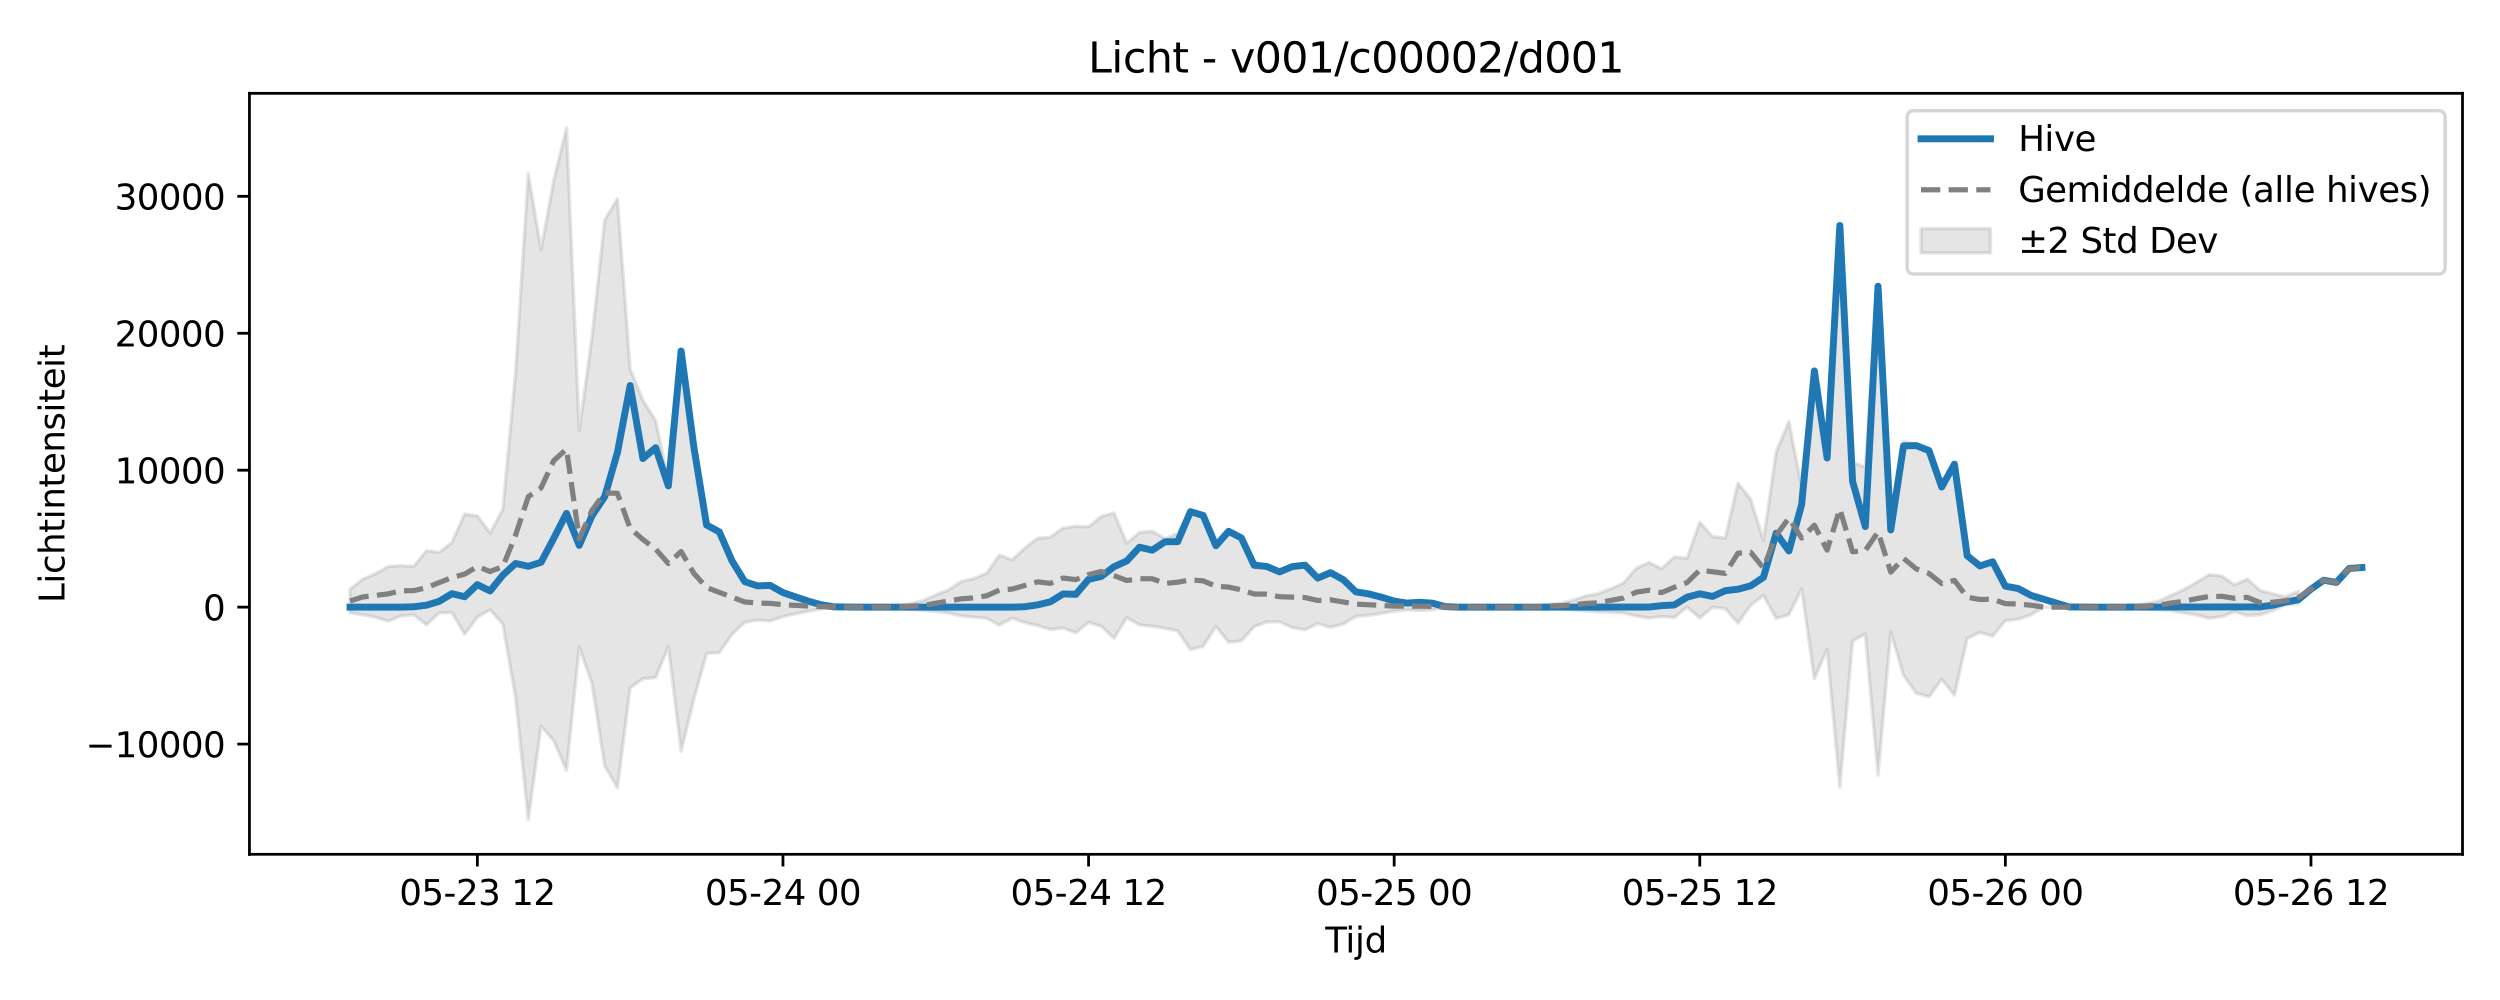<?xml version="1.0" encoding="utf-8" standalone="no"?>
<!DOCTYPE svg PUBLIC "-//W3C//DTD SVG 1.1//EN"
  "http://www.w3.org/Graphics/SVG/1.1/DTD/svg11.dtd">
<svg xmlns:xlink="http://www.w3.org/1999/xlink" width="720pt" height="288pt" viewBox="0 0 720 288" xmlns="http://www.w3.org/2000/svg" version="1.1">
 <defs>
  <style type="text/css">*{stroke-linejoin: round; stroke-linecap: butt}</style>
 </defs>
 <g id="figure_1">
  <g id="patch_1">
   <path d="M 0 288 
L 720 288 
L 720 0 
L 0 0 
z
" style="fill: #ffffff"/>
  </g>
  <g id="axes_1">
   <g id="patch_2">
    <path d="M 71.84 246.04 
L 709.2 246.04 
L 709.2 26.88 
L 71.84 26.88 
z
" style="fill: #ffffff"/>
   </g>
   <g id="FillBetweenPolyCollection_1">
    <defs>
     <path id="mdc146fef8a" d="M 100.811 -118.281 
L 100.811 -111.51 
L 104.478 -110.961 
L 108.145 -110.234 
L 111.813 -109.099 
L 115.48 -110.629 
L 119.147 -110.917 
L 122.814 -108.057 
L 126.481 -111.491 
L 130.149 -111.62 
L 133.816 -105.324 
L 137.483 -110.3 
L 141.15 -112.36 
L 144.817 -108.309 
L 148.485 -87.107 
L 152.152 -51.922 
L 155.819 -78.899 
L 159.486 -74.654 
L 163.153 -66.156 
L 166.821 -101.648 
L 170.488 -91.238 
L 174.155 -67.425 
L 177.822 -61.1 
L 181.489 -89.901 
L 185.157 -92.525 
L 188.824 -92.843 
L 192.491 -101.749 
L 196.158 -71.667 
L 199.825 -86.632 
L 203.493 -99.777 
L 207.16 -100.059 
L 210.827 -105.344 
L 214.494 -108.758 
L 218.161 -109.392 
L 221.829 -109.16 
L 225.496 -110.43 
L 229.163 -111.26 
L 232.83 -111.948 
L 236.497 -112.654 
L 240.165 -113.078 
L 243.832 -113.138 
L 247.499 -113.139 
L 251.166 -113.139 
L 254.833 -113.129 
L 258.501 -112.981 
L 262.168 -112.504 
L 265.835 -112.279 
L 269.502 -111.841 
L 273.169 -111.488 
L 276.837 -110.594 
L 280.504 -110.247 
L 284.171 -109.935 
L 287.838 -107.991 
L 291.506 -109.944 
L 295.173 -108.691 
L 298.84 -107.845 
L 302.507 -106.707 
L 306.174 -107.124 
L 309.842 -105.751 
L 313.509 -108.756 
L 317.176 -107.592 
L 320.843 -104.177 
L 324.51 -110.102 
L 328.178 -108.003 
L 331.845 -107.639 
L 335.512 -107.065 
L 339.179 -106.306 
L 342.846 -100.903 
L 346.514 -101.885 
L 350.181 -107.587 
L 353.848 -103.032 
L 357.515 -103.437 
L 361.182 -107.524 
L 364.85 -108.883 
L 368.517 -108.922 
L 372.184 -107.237 
L 375.851 -106.63 
L 379.518 -108.413 
L 383.186 -107.304 
L 386.853 -108.287 
L 390.52 -110.485 
L 394.187 -110.816 
L 397.854 -111.311 
L 401.522 -112.011 
L 405.189 -112.326 
L 408.856 -112.161 
L 412.523 -112.34 
L 416.19 -113.03 
L 419.858 -113.13 
L 423.525 -113.139 
L 427.192 -113.139 
L 430.859 -113.139 
L 434.526 -113.135 
L 438.194 -113.088 
L 441.861 -113.015 
L 445.528 -112.851 
L 449.195 -112.848 
L 452.862 -112.445 
L 456.53 -112.052 
L 460.197 -111.76 
L 463.864 -111.687 
L 467.531 -111.482 
L 471.198 -110.614 
L 474.866 -109.992 
L 478.533 -110.443 
L 482.2 -110.143 
L 485.867 -113.208 
L 489.534 -110.017 
L 493.202 -113.101 
L 496.869 -112.717 
L 500.536 -108.554 
L 504.203 -113.684 
L 507.871 -116.509 
L 511.538 -109.853 
L 515.205 -110.979 
L 518.872 -118.417 
L 522.539 -92.535 
L 526.207 -100.958 
L 529.874 -61.248 
L 533.541 -103.389 
L 537.208 -105.405 
L 540.875 -64.774 
L 544.543 -105.986 
L 548.21 -93.54 
L 551.877 -88.34 
L 555.544 -87.342 
L 559.211 -92.37 
L 562.879 -87.802 
L 566.546 -104.129 
L 570.213 -105.843 
L 573.88 -104.812 
L 577.547 -109.25 
L 581.215 -109.646 
L 584.882 -110.922 
L 588.549 -113.139 
L 592.216 -113.139 
L 595.883 -113.102 
L 599.551 -113.139 
L 603.218 -113.139 
L 606.885 -113.138 
L 610.552 -113.114 
L 614.219 -112.946 
L 617.887 -112.602 
L 621.554 -112.516 
L 625.221 -112.131 
L 628.888 -111.47 
L 632.555 -110.906 
L 636.223 -109.926 
L 639.89 -110.398 
L 643.557 -111.833 
L 647.224 -110.695 
L 650.891 -110.948 
L 654.559 -112.138 
L 658.226 -113.863 
L 661.893 -114.103 
L 661.893 -117.703 
L 661.893 -117.703 
L 658.226 -116.116 
L 654.559 -116.982 
L 650.891 -117.957 
L 647.224 -121.228 
L 643.557 -119.533 
L 639.89 -122.111 
L 636.223 -122.478 
L 632.555 -120.252 
L 628.888 -118.165 
L 625.221 -116.496 
L 621.554 -114.859 
L 617.887 -114.147 
L 614.219 -113.445 
L 610.552 -113.177 
L 606.885 -113.14 
L 603.218 -113.139 
L 599.551 -113.139 
L 595.883 -113.195 
L 592.216 -113.139 
L 588.549 -113.139 
L 584.882 -116.493 
L 581.215 -118.425 
L 577.547 -119.071 
L 573.88 -125.996 
L 570.213 -124.878 
L 566.546 -127.868 
L 562.879 -153.896 
L 559.211 -147.495 
L 555.544 -158.358 
L 551.877 -160.004 
L 548.21 -160.85 
L 544.543 -140.482 
L 540.875 -204.847 
L 537.208 -153.469 
L 533.541 -154.807 
L 529.874 -221.598 
L 526.207 -158.172 
L 522.539 -180.954 
L 518.872 -147.666 
L 515.205 -166.636 
L 511.538 -157.776 
L 507.871 -132.338 
L 504.203 -144.19 
L 500.536 -148.834 
L 496.869 -132.999 
L 493.202 -133.49 
L 489.534 -137.607 
L 485.867 -127.23 
L 482.2 -127.566 
L 478.533 -124.214 
L 474.866 -126.012 
L 471.198 -124.285 
L 467.531 -120.035 
L 463.864 -118.44 
L 460.197 -117.02 
L 456.53 -116.341 
L 452.862 -115.066 
L 449.195 -114.189 
L 445.528 -113.896 
L 441.861 -113.376 
L 438.194 -113.22 
L 434.526 -113.146 
L 430.859 -113.139 
L 427.192 -113.139 
L 423.525 -113.139 
L 419.858 -113.153 
L 416.19 -113.31 
L 412.523 -114.398 
L 408.856 -114.681 
L 405.189 -114.421 
L 401.522 -114.855 
L 397.854 -115.969 
L 394.187 -116.938 
L 390.52 -117.526 
L 386.853 -120.998 
L 383.186 -123.205 
L 379.518 -121.696 
L 375.851 -125.185 
L 372.184 -124.755 
L 368.517 -123.373 
L 364.85 -124.899 
L 361.182 -126.321 
L 357.515 -132.797 
L 353.848 -134.799 
L 350.181 -130.736 
L 346.514 -139.542 
L 342.846 -141.086 
L 339.179 -134.346 
L 335.512 -132.866 
L 331.845 -135.013 
L 328.178 -134.641 
L 324.51 -131.527 
L 320.843 -140.284 
L 317.176 -139.249 
L 313.509 -136.281 
L 309.842 -136.398 
L 306.174 -135.923 
L 302.507 -133.285 
L 298.84 -133.002 
L 295.173 -130.184 
L 291.506 -126.756 
L 287.838 -128.106 
L 284.171 -122.887 
L 280.504 -121.382 
L 276.837 -120.507 
L 273.169 -118.08 
L 269.502 -116.67 
L 265.835 -114.993 
L 262.168 -114.171 
L 258.501 -113.378 
L 254.833 -113.154 
L 251.166 -113.139 
L 247.499 -113.139 
L 243.832 -113.141 
L 240.165 -113.235 
L 236.497 -113.904 
L 232.83 -115.016 
L 229.163 -115.982 
L 225.496 -117.252 
L 221.829 -119.302 
L 218.161 -119.224 
L 214.494 -120.512 
L 210.827 -126.879 
L 207.16 -134.728 
L 203.493 -137.792 
L 199.825 -159.138 
L 196.158 -186.684 
L 192.491 -149.682 
L 188.824 -166.862 
L 185.157 -172.732 
L 181.489 -181.696 
L 177.822 -230.781 
L 174.155 -224.611 
L 170.488 -190.803 
L 166.821 -164.096 
L 163.153 -251.158 
L 159.486 -236.046 
L 155.819 -216.072 
L 152.152 -237.994 
L 148.485 -180.685 
L 144.817 -141.335 
L 141.15 -134.46 
L 137.483 -139.409 
L 133.816 -139.947 
L 130.149 -131.742 
L 126.481 -128.896 
L 122.814 -129.412 
L 119.147 -124.881 
L 115.48 -125.086 
L 111.813 -124.841 
L 108.145 -122.752 
L 104.478 -121.196 
L 100.811 -118.281 
z
" style="stroke: #808080; stroke-opacity: 0.2"/>
    </defs>
    <g clip-path="url(#p36c240f8d7)">
     <use xlink:href="#mdc146fef8a" x="0" y="288" style="fill: #808080; fill-opacity: 0.2; stroke: #808080; stroke-opacity: 0.2"/>
    </g>
   </g>
   <g id="matplotlib.axis_1">
    <g id="xtick_1">
     <g id="line2d_1">
      <defs>
       <path id="mc00ab901b7" d="M 0 0 
L 0 3.5 
" style="stroke: #000000; stroke-width: 0.8"/>
      </defs>
      <g>
       <use xlink:href="#mc00ab901b7" x="137.483" y="246.04" style="stroke: #000000; stroke-width: 0.8"/>
      </g>
     </g>
     <g id="text_1">
      <!-- 05-23 12 -->
      <g transform="translate(115.002 260.638) scale(0.1 -0.1)">
       <defs>
        <path id="DejaVuSans-30" d="M 2034 4250 
Q 1547 4250 1301 3770 
Q 1056 3291 1056 2328 
Q 1056 1369 1301 889 
Q 1547 409 2034 409 
Q 2525 409 2770 889 
Q 3016 1369 3016 2328 
Q 3016 3291 2770 3770 
Q 2525 4250 2034 4250 
z
M 2034 4750 
Q 2819 4750 3233 4129 
Q 3647 3509 3647 2328 
Q 3647 1150 3233 529 
Q 2819 -91 2034 -91 
Q 1250 -91 836 529 
Q 422 1150 422 2328 
Q 422 3509 836 4129 
Q 1250 4750 2034 4750 
z
" transform="scale(0.016)"/>
        <path id="DejaVuSans-35" d="M 691 4666 
L 3169 4666 
L 3169 4134 
L 1269 4134 
L 1269 2991 
Q 1406 3038 1543 3061 
Q 1681 3084 1819 3084 
Q 2600 3084 3056 2656 
Q 3513 2228 3513 1497 
Q 3513 744 3044 326 
Q 2575 -91 1722 -91 
Q 1428 -91 1123 -41 
Q 819 9 494 109 
L 494 744 
Q 775 591 1075 516 
Q 1375 441 1709 441 
Q 2250 441 2565 725 
Q 2881 1009 2881 1497 
Q 2881 1984 2565 2268 
Q 2250 2553 1709 2553 
Q 1456 2553 1204 2497 
Q 953 2441 691 2322 
L 691 4666 
z
" transform="scale(0.016)"/>
        <path id="DejaVuSans-2d" d="M 313 2009 
L 1997 2009 
L 1997 1497 
L 313 1497 
L 313 2009 
z
" transform="scale(0.016)"/>
        <path id="DejaVuSans-32" d="M 1228 531 
L 3431 531 
L 3431 0 
L 469 0 
L 469 531 
Q 828 903 1448 1529 
Q 2069 2156 2228 2338 
Q 2531 2678 2651 2914 
Q 2772 3150 2772 3378 
Q 2772 3750 2511 3984 
Q 2250 4219 1831 4219 
Q 1534 4219 1204 4116 
Q 875 4013 500 3803 
L 500 4441 
Q 881 4594 1212 4672 
Q 1544 4750 1819 4750 
Q 2544 4750 2975 4387 
Q 3406 4025 3406 3419 
Q 3406 3131 3298 2873 
Q 3191 2616 2906 2266 
Q 2828 2175 2409 1742 
Q 1991 1309 1228 531 
z
" transform="scale(0.016)"/>
        <path id="DejaVuSans-33" d="M 2597 2516 
Q 3050 2419 3304 2112 
Q 3559 1806 3559 1356 
Q 3559 666 3084 287 
Q 2609 -91 1734 -91 
Q 1441 -91 1130 -33 
Q 819 25 488 141 
L 488 750 
Q 750 597 1062 519 
Q 1375 441 1716 441 
Q 2309 441 2620 675 
Q 2931 909 2931 1356 
Q 2931 1769 2642 2001 
Q 2353 2234 1838 2234 
L 1294 2234 
L 1294 2753 
L 1863 2753 
Q 2328 2753 2575 2939 
Q 2822 3125 2822 3475 
Q 2822 3834 2567 4026 
Q 2313 4219 1838 4219 
Q 1578 4219 1281 4162 
Q 984 4106 628 3988 
L 628 4550 
Q 988 4650 1302 4700 
Q 1616 4750 1894 4750 
Q 2613 4750 3031 4423 
Q 3450 4097 3450 3541 
Q 3450 3153 3228 2886 
Q 3006 2619 2597 2516 
z
" transform="scale(0.016)"/>
        <path id="DejaVuSans-20" transform="scale(0.016)"/>
        <path id="DejaVuSans-31" d="M 794 531 
L 1825 531 
L 1825 4091 
L 703 3866 
L 703 4441 
L 1819 4666 
L 2450 4666 
L 2450 531 
L 3481 531 
L 3481 0 
L 794 0 
L 794 531 
z
" transform="scale(0.016)"/>
       </defs>
       <use xlink:href="#DejaVuSans-30"/>
       <use xlink:href="#DejaVuSans-35" transform="translate(63.623 0)"/>
       <use xlink:href="#DejaVuSans-2d" transform="translate(127.246 0)"/>
       <use xlink:href="#DejaVuSans-32" transform="translate(163.33 0)"/>
       <use xlink:href="#DejaVuSans-33" transform="translate(226.953 0)"/>
       <use xlink:href="#DejaVuSans-20" transform="translate(290.576 0)"/>
       <use xlink:href="#DejaVuSans-31" transform="translate(322.363 0)"/>
       <use xlink:href="#DejaVuSans-32" transform="translate(385.986 0)"/>
      </g>
     </g>
    </g>
    <g id="xtick_2">
     <g id="line2d_2">
      <g>
       <use xlink:href="#mc00ab901b7" x="225.496" y="246.04" style="stroke: #000000; stroke-width: 0.8"/>
      </g>
     </g>
     <g id="text_2">
      <!-- 05-24 00 -->
      <g transform="translate(203.015 260.638) scale(0.1 -0.1)">
       <defs>
        <path id="DejaVuSans-34" d="M 2419 4116 
L 825 1625 
L 2419 1625 
L 2419 4116 
z
M 2253 4666 
L 3047 4666 
L 3047 1625 
L 3713 1625 
L 3713 1100 
L 3047 1100 
L 3047 0 
L 2419 0 
L 2419 1100 
L 313 1100 
L 313 1709 
L 2253 4666 
z
" transform="scale(0.016)"/>
       </defs>
       <use xlink:href="#DejaVuSans-30"/>
       <use xlink:href="#DejaVuSans-35" transform="translate(63.623 0)"/>
       <use xlink:href="#DejaVuSans-2d" transform="translate(127.246 0)"/>
       <use xlink:href="#DejaVuSans-32" transform="translate(163.33 0)"/>
       <use xlink:href="#DejaVuSans-34" transform="translate(226.953 0)"/>
       <use xlink:href="#DejaVuSans-20" transform="translate(290.576 0)"/>
       <use xlink:href="#DejaVuSans-30" transform="translate(322.363 0)"/>
       <use xlink:href="#DejaVuSans-30" transform="translate(385.986 0)"/>
      </g>
     </g>
    </g>
    <g id="xtick_3">
     <g id="line2d_3">
      <g>
       <use xlink:href="#mc00ab901b7" x="313.509" y="246.04" style="stroke: #000000; stroke-width: 0.8"/>
      </g>
     </g>
     <g id="text_3">
      <!-- 05-24 12 -->
      <g transform="translate(291.028 260.638) scale(0.1 -0.1)">
       <use xlink:href="#DejaVuSans-30"/>
       <use xlink:href="#DejaVuSans-35" transform="translate(63.623 0)"/>
       <use xlink:href="#DejaVuSans-2d" transform="translate(127.246 0)"/>
       <use xlink:href="#DejaVuSans-32" transform="translate(163.33 0)"/>
       <use xlink:href="#DejaVuSans-34" transform="translate(226.953 0)"/>
       <use xlink:href="#DejaVuSans-20" transform="translate(290.576 0)"/>
       <use xlink:href="#DejaVuSans-31" transform="translate(322.363 0)"/>
       <use xlink:href="#DejaVuSans-32" transform="translate(385.986 0)"/>
      </g>
     </g>
    </g>
    <g id="xtick_4">
     <g id="line2d_4">
      <g>
       <use xlink:href="#mc00ab901b7" x="401.522" y="246.04" style="stroke: #000000; stroke-width: 0.8"/>
      </g>
     </g>
     <g id="text_4">
      <!-- 05-25 00 -->
      <g transform="translate(379.041 260.638) scale(0.1 -0.1)">
       <use xlink:href="#DejaVuSans-30"/>
       <use xlink:href="#DejaVuSans-35" transform="translate(63.623 0)"/>
       <use xlink:href="#DejaVuSans-2d" transform="translate(127.246 0)"/>
       <use xlink:href="#DejaVuSans-32" transform="translate(163.33 0)"/>
       <use xlink:href="#DejaVuSans-35" transform="translate(226.953 0)"/>
       <use xlink:href="#DejaVuSans-20" transform="translate(290.576 0)"/>
       <use xlink:href="#DejaVuSans-30" transform="translate(322.363 0)"/>
       <use xlink:href="#DejaVuSans-30" transform="translate(385.986 0)"/>
      </g>
     </g>
    </g>
    <g id="xtick_5">
     <g id="line2d_5">
      <g>
       <use xlink:href="#mc00ab901b7" x="489.534" y="246.04" style="stroke: #000000; stroke-width: 0.8"/>
      </g>
     </g>
     <g id="text_5">
      <!-- 05-25 12 -->
      <g transform="translate(467.054 260.638) scale(0.1 -0.1)">
       <use xlink:href="#DejaVuSans-30"/>
       <use xlink:href="#DejaVuSans-35" transform="translate(63.623 0)"/>
       <use xlink:href="#DejaVuSans-2d" transform="translate(127.246 0)"/>
       <use xlink:href="#DejaVuSans-32" transform="translate(163.33 0)"/>
       <use xlink:href="#DejaVuSans-35" transform="translate(226.953 0)"/>
       <use xlink:href="#DejaVuSans-20" transform="translate(290.576 0)"/>
       <use xlink:href="#DejaVuSans-31" transform="translate(322.363 0)"/>
       <use xlink:href="#DejaVuSans-32" transform="translate(385.986 0)"/>
      </g>
     </g>
    </g>
    <g id="xtick_6">
     <g id="line2d_6">
      <g>
       <use xlink:href="#mc00ab901b7" x="577.547" y="246.04" style="stroke: #000000; stroke-width: 0.8"/>
      </g>
     </g>
     <g id="text_6">
      <!-- 05-26 00 -->
      <g transform="translate(555.067 260.638) scale(0.1 -0.1)">
       <defs>
        <path id="DejaVuSans-36" d="M 2113 2584 
Q 1688 2584 1439 2293 
Q 1191 2003 1191 1497 
Q 1191 994 1439 701 
Q 1688 409 2113 409 
Q 2538 409 2786 701 
Q 3034 994 3034 1497 
Q 3034 2003 2786 2293 
Q 2538 2584 2113 2584 
z
M 3366 4563 
L 3366 3988 
Q 3128 4100 2886 4159 
Q 2644 4219 2406 4219 
Q 1781 4219 1451 3797 
Q 1122 3375 1075 2522 
Q 1259 2794 1537 2939 
Q 1816 3084 2150 3084 
Q 2853 3084 3261 2657 
Q 3669 2231 3669 1497 
Q 3669 778 3244 343 
Q 2819 -91 2113 -91 
Q 1303 -91 875 529 
Q 447 1150 447 2328 
Q 447 3434 972 4092 
Q 1497 4750 2381 4750 
Q 2619 4750 2861 4703 
Q 3103 4656 3366 4563 
z
" transform="scale(0.016)"/>
       </defs>
       <use xlink:href="#DejaVuSans-30"/>
       <use xlink:href="#DejaVuSans-35" transform="translate(63.623 0)"/>
       <use xlink:href="#DejaVuSans-2d" transform="translate(127.246 0)"/>
       <use xlink:href="#DejaVuSans-32" transform="translate(163.33 0)"/>
       <use xlink:href="#DejaVuSans-36" transform="translate(226.953 0)"/>
       <use xlink:href="#DejaVuSans-20" transform="translate(290.576 0)"/>
       <use xlink:href="#DejaVuSans-30" transform="translate(322.363 0)"/>
       <use xlink:href="#DejaVuSans-30" transform="translate(385.986 0)"/>
      </g>
     </g>
    </g>
    <g id="xtick_7">
     <g id="line2d_7">
      <g>
       <use xlink:href="#mc00ab901b7" x="665.56" y="246.04" style="stroke: #000000; stroke-width: 0.8"/>
      </g>
     </g>
     <g id="text_7">
      <!-- 05-26 12 -->
      <g transform="translate(643.08 260.638) scale(0.1 -0.1)">
       <use xlink:href="#DejaVuSans-30"/>
       <use xlink:href="#DejaVuSans-35" transform="translate(63.623 0)"/>
       <use xlink:href="#DejaVuSans-2d" transform="translate(127.246 0)"/>
       <use xlink:href="#DejaVuSans-32" transform="translate(163.33 0)"/>
       <use xlink:href="#DejaVuSans-36" transform="translate(226.953 0)"/>
       <use xlink:href="#DejaVuSans-20" transform="translate(290.576 0)"/>
       <use xlink:href="#DejaVuSans-31" transform="translate(322.363 0)"/>
       <use xlink:href="#DejaVuSans-32" transform="translate(385.986 0)"/>
      </g>
     </g>
    </g>
    <g id="text_8">
     <!-- Tijd -->
     <g transform="translate(381.67 274.317) scale(0.1 -0.1)">
      <defs>
       <path id="DejaVuSans-54" d="M -19 4666 
L 3928 4666 
L 3928 4134 
L 2272 4134 
L 2272 0 
L 1638 0 
L 1638 4134 
L -19 4134 
L -19 4666 
z
" transform="scale(0.016)"/>
       <path id="DejaVuSans-69" d="M 603 3500 
L 1178 3500 
L 1178 0 
L 603 0 
L 603 3500 
z
M 603 4863 
L 1178 4863 
L 1178 4134 
L 603 4134 
L 603 4863 
z
" transform="scale(0.016)"/>
       <path id="DejaVuSans-6a" d="M 603 3500 
L 1178 3500 
L 1178 -63 
Q 1178 -731 923 -1031 
Q 669 -1331 103 -1331 
L -116 -1331 
L -116 -844 
L 38 -844 
Q 366 -844 484 -692 
Q 603 -541 603 -63 
L 603 3500 
z
M 603 4863 
L 1178 4863 
L 1178 4134 
L 603 4134 
L 603 4863 
z
" transform="scale(0.016)"/>
       <path id="DejaVuSans-64" d="M 2906 2969 
L 2906 4863 
L 3481 4863 
L 3481 0 
L 2906 0 
L 2906 525 
Q 2725 213 2448 61 
Q 2172 -91 1784 -91 
Q 1150 -91 751 415 
Q 353 922 353 1747 
Q 353 2572 751 3078 
Q 1150 3584 1784 3584 
Q 2172 3584 2448 3432 
Q 2725 3281 2906 2969 
z
M 947 1747 
Q 947 1113 1208 752 
Q 1469 391 1925 391 
Q 2381 391 2643 752 
Q 2906 1113 2906 1747 
Q 2906 2381 2643 2742 
Q 2381 3103 1925 3103 
Q 1469 3103 1208 2742 
Q 947 2381 947 1747 
z
" transform="scale(0.016)"/>
      </defs>
      <use xlink:href="#DejaVuSans-54"/>
      <use xlink:href="#DejaVuSans-69" transform="translate(57.959 0)"/>
      <use xlink:href="#DejaVuSans-6a" transform="translate(85.742 0)"/>
      <use xlink:href="#DejaVuSans-64" transform="translate(113.525 0)"/>
     </g>
    </g>
   </g>
   <g id="matplotlib.axis_2">
    <g id="ytick_1">
     <g id="line2d_8">
      <defs>
       <path id="mb76a61beb5" d="M 0 0 
L -3.5 0 
" style="stroke: #000000; stroke-width: 0.8"/>
      </defs>
      <g>
       <use xlink:href="#mb76a61beb5" x="71.84" y="214.299" style="stroke: #000000; stroke-width: 0.8"/>
      </g>
     </g>
     <g id="text_9">
      <!-- −10000 -->
      <g transform="translate(24.648 218.098) scale(0.1 -0.1)">
       <defs>
        <path id="DejaVuSans-2212" d="M 678 2272 
L 4684 2272 
L 4684 1741 
L 678 1741 
L 678 2272 
z
" transform="scale(0.016)"/>
       </defs>
       <use xlink:href="#DejaVuSans-2212"/>
       <use xlink:href="#DejaVuSans-31" transform="translate(83.789 0)"/>
       <use xlink:href="#DejaVuSans-30" transform="translate(147.412 0)"/>
       <use xlink:href="#DejaVuSans-30" transform="translate(211.035 0)"/>
       <use xlink:href="#DejaVuSans-30" transform="translate(274.658 0)"/>
       <use xlink:href="#DejaVuSans-30" transform="translate(338.281 0)"/>
      </g>
     </g>
    </g>
    <g id="ytick_2">
     <g id="line2d_9">
      <g>
       <use xlink:href="#mb76a61beb5" x="71.84" y="174.861" style="stroke: #000000; stroke-width: 0.8"/>
      </g>
     </g>
     <g id="text_10">
      <!-- 0 -->
      <g transform="translate(58.477 178.66) scale(0.1 -0.1)">
       <use xlink:href="#DejaVuSans-30"/>
      </g>
     </g>
    </g>
    <g id="ytick_3">
     <g id="line2d_10">
      <g>
       <use xlink:href="#mb76a61beb5" x="71.84" y="135.423" style="stroke: #000000; stroke-width: 0.8"/>
      </g>
     </g>
     <g id="text_11">
      <!-- 10000 -->
      <g transform="translate(33.028 139.222) scale(0.1 -0.1)">
       <use xlink:href="#DejaVuSans-31"/>
       <use xlink:href="#DejaVuSans-30" transform="translate(63.623 0)"/>
       <use xlink:href="#DejaVuSans-30" transform="translate(127.246 0)"/>
       <use xlink:href="#DejaVuSans-30" transform="translate(190.869 0)"/>
       <use xlink:href="#DejaVuSans-30" transform="translate(254.492 0)"/>
      </g>
     </g>
    </g>
    <g id="ytick_4">
     <g id="line2d_11">
      <g>
       <use xlink:href="#mb76a61beb5" x="71.84" y="95.985" style="stroke: #000000; stroke-width: 0.8"/>
      </g>
     </g>
     <g id="text_12">
      <!-- 20000 -->
      <g transform="translate(33.028 99.785) scale(0.1 -0.1)">
       <use xlink:href="#DejaVuSans-32"/>
       <use xlink:href="#DejaVuSans-30" transform="translate(63.623 0)"/>
       <use xlink:href="#DejaVuSans-30" transform="translate(127.246 0)"/>
       <use xlink:href="#DejaVuSans-30" transform="translate(190.869 0)"/>
       <use xlink:href="#DejaVuSans-30" transform="translate(254.492 0)"/>
      </g>
     </g>
    </g>
    <g id="ytick_5">
     <g id="line2d_12">
      <g>
       <use xlink:href="#mb76a61beb5" x="71.84" y="56.548" style="stroke: #000000; stroke-width: 0.8"/>
      </g>
     </g>
     <g id="text_13">
      <!-- 30000 -->
      <g transform="translate(33.028 60.347) scale(0.1 -0.1)">
       <use xlink:href="#DejaVuSans-33"/>
       <use xlink:href="#DejaVuSans-30" transform="translate(63.623 0)"/>
       <use xlink:href="#DejaVuSans-30" transform="translate(127.246 0)"/>
       <use xlink:href="#DejaVuSans-30" transform="translate(190.869 0)"/>
       <use xlink:href="#DejaVuSans-30" transform="translate(254.492 0)"/>
      </g>
     </g>
    </g>
    <g id="text_14">
     <!-- Lichtintensiteit -->
     <g transform="translate(18.568 173.656) rotate(-90) scale(0.1 -0.1)">
      <defs>
       <path id="DejaVuSans-4c" d="M 628 4666 
L 1259 4666 
L 1259 531 
L 3531 531 
L 3531 0 
L 628 0 
L 628 4666 
z
" transform="scale(0.016)"/>
       <path id="DejaVuSans-63" d="M 3122 3366 
L 3122 2828 
Q 2878 2963 2633 3030 
Q 2388 3097 2138 3097 
Q 1578 3097 1268 2742 
Q 959 2388 959 1747 
Q 959 1106 1268 751 
Q 1578 397 2138 397 
Q 2388 397 2633 464 
Q 2878 531 3122 666 
L 3122 134 
Q 2881 22 2623 -34 
Q 2366 -91 2075 -91 
Q 1284 -91 818 406 
Q 353 903 353 1747 
Q 353 2603 823 3093 
Q 1294 3584 2113 3584 
Q 2378 3584 2631 3529 
Q 2884 3475 3122 3366 
z
" transform="scale(0.016)"/>
       <path id="DejaVuSans-68" d="M 3513 2113 
L 3513 0 
L 2938 0 
L 2938 2094 
Q 2938 2591 2744 2837 
Q 2550 3084 2163 3084 
Q 1697 3084 1428 2787 
Q 1159 2491 1159 1978 
L 1159 0 
L 581 0 
L 581 4863 
L 1159 4863 
L 1159 2956 
Q 1366 3272 1645 3428 
Q 1925 3584 2291 3584 
Q 2894 3584 3203 3211 
Q 3513 2838 3513 2113 
z
" transform="scale(0.016)"/>
       <path id="DejaVuSans-74" d="M 1172 4494 
L 1172 3500 
L 2356 3500 
L 2356 3053 
L 1172 3053 
L 1172 1153 
Q 1172 725 1289 603 
Q 1406 481 1766 481 
L 2356 481 
L 2356 0 
L 1766 0 
Q 1100 0 847 248 
Q 594 497 594 1153 
L 594 3053 
L 172 3053 
L 172 3500 
L 594 3500 
L 594 4494 
L 1172 4494 
z
" transform="scale(0.016)"/>
       <path id="DejaVuSans-6e" d="M 3513 2113 
L 3513 0 
L 2938 0 
L 2938 2094 
Q 2938 2591 2744 2837 
Q 2550 3084 2163 3084 
Q 1697 3084 1428 2787 
Q 1159 2491 1159 1978 
L 1159 0 
L 581 0 
L 581 3500 
L 1159 3500 
L 1159 2956 
Q 1366 3272 1645 3428 
Q 1925 3584 2291 3584 
Q 2894 3584 3203 3211 
Q 3513 2838 3513 2113 
z
" transform="scale(0.016)"/>
       <path id="DejaVuSans-65" d="M 3597 1894 
L 3597 1613 
L 953 1613 
Q 991 1019 1311 708 
Q 1631 397 2203 397 
Q 2534 397 2845 478 
Q 3156 559 3463 722 
L 3463 178 
Q 3153 47 2828 -22 
Q 2503 -91 2169 -91 
Q 1331 -91 842 396 
Q 353 884 353 1716 
Q 353 2575 817 3079 
Q 1281 3584 2069 3584 
Q 2775 3584 3186 3129 
Q 3597 2675 3597 1894 
z
M 3022 2063 
Q 3016 2534 2758 2815 
Q 2500 3097 2075 3097 
Q 1594 3097 1305 2825 
Q 1016 2553 972 2059 
L 3022 2063 
z
" transform="scale(0.016)"/>
       <path id="DejaVuSans-73" d="M 2834 3397 
L 2834 2853 
Q 2591 2978 2328 3040 
Q 2066 3103 1784 3103 
Q 1356 3103 1142 2972 
Q 928 2841 928 2578 
Q 928 2378 1081 2264 
Q 1234 2150 1697 2047 
L 1894 2003 
Q 2506 1872 2764 1633 
Q 3022 1394 3022 966 
Q 3022 478 2636 193 
Q 2250 -91 1575 -91 
Q 1294 -91 989 -36 
Q 684 19 347 128 
L 347 722 
Q 666 556 975 473 
Q 1284 391 1588 391 
Q 1994 391 2212 530 
Q 2431 669 2431 922 
Q 2431 1156 2273 1281 
Q 2116 1406 1581 1522 
L 1381 1569 
Q 847 1681 609 1914 
Q 372 2147 372 2553 
Q 372 3047 722 3315 
Q 1072 3584 1716 3584 
Q 2034 3584 2315 3537 
Q 2597 3491 2834 3397 
z
" transform="scale(0.016)"/>
      </defs>
      <use xlink:href="#DejaVuSans-4c"/>
      <use xlink:href="#DejaVuSans-69" transform="translate(55.713 0)"/>
      <use xlink:href="#DejaVuSans-63" transform="translate(83.496 0)"/>
      <use xlink:href="#DejaVuSans-68" transform="translate(138.477 0)"/>
      <use xlink:href="#DejaVuSans-74" transform="translate(201.855 0)"/>
      <use xlink:href="#DejaVuSans-69" transform="translate(241.064 0)"/>
      <use xlink:href="#DejaVuSans-6e" transform="translate(268.848 0)"/>
      <use xlink:href="#DejaVuSans-74" transform="translate(332.227 0)"/>
      <use xlink:href="#DejaVuSans-65" transform="translate(371.436 0)"/>
      <use xlink:href="#DejaVuSans-6e" transform="translate(432.959 0)"/>
      <use xlink:href="#DejaVuSans-73" transform="translate(496.338 0)"/>
      <use xlink:href="#DejaVuSans-69" transform="translate(548.438 0)"/>
      <use xlink:href="#DejaVuSans-74" transform="translate(576.221 0)"/>
      <use xlink:href="#DejaVuSans-65" transform="translate(615.43 0)"/>
      <use xlink:href="#DejaVuSans-69" transform="translate(676.953 0)"/>
      <use xlink:href="#DejaVuSans-74" transform="translate(704.736 0)"/>
     </g>
    </g>
   </g>
   <g id="line2d_13">
    <path d="M 100.811 174.861 
L 115.48 174.858 
L 119.147 174.749 
L 122.814 174.298 
L 126.481 173.193 
L 130.149 170.976 
L 133.816 171.857 
L 137.483 168.364 
L 141.15 170.208 
L 144.817 165.633 
L 148.485 162.279 
L 152.152 163.099 
L 155.819 161.936 
L 159.486 155.027 
L 163.153 147.859 
L 166.821 157.072 
L 170.488 148.548 
L 174.155 143.04 
L 177.822 130.299 
L 181.489 111.029 
L 185.157 132.058 
L 188.824 128.95 
L 192.491 139.937 
L 196.158 101.098 
L 199.825 128.702 
L 203.493 151.217 
L 207.16 153.171 
L 210.827 161.532 
L 214.494 167.517 
L 218.161 168.726 
L 221.829 168.599 
L 225.496 170.677 
L 232.83 173.146 
L 236.497 174.162 
L 240.165 174.773 
L 247.499 174.861 
L 291.506 174.86 
L 295.173 174.736 
L 298.84 174.202 
L 302.507 173.316 
L 306.174 171.052 
L 309.842 171.166 
L 313.509 166.855 
L 317.176 166.013 
L 320.843 163.214 
L 324.51 161.557 
L 328.178 157.592 
L 331.845 158.452 
L 335.512 156.034 
L 339.179 155.993 
L 342.846 147.355 
L 346.514 148.46 
L 350.181 157.172 
L 353.848 153.015 
L 357.515 154.933 
L 361.182 162.788 
L 364.85 163.144 
L 368.517 164.705 
L 372.184 163.179 
L 375.851 162.769 
L 379.518 166.484 
L 383.186 164.926 
L 386.853 166.932 
L 390.52 170.462 
L 394.187 171.038 
L 397.854 171.985 
L 401.522 173.116 
L 405.189 173.69 
L 408.856 173.452 
L 412.523 173.711 
L 416.19 174.704 
L 419.858 174.847 
L 449.195 174.861 
L 474.866 174.828 
L 478.533 174.429 
L 482.2 174.234 
L 485.867 171.983 
L 489.534 171.017 
L 493.202 171.773 
L 496.869 170.114 
L 500.536 169.691 
L 504.203 168.722 
L 507.871 166.269 
L 511.538 153.565 
L 515.205 158.673 
L 518.872 145.314 
L 522.539 106.832 
L 526.207 131.887 
L 529.874 64.931 
L 533.541 138.653 
L 537.208 151.66 
L 540.875 82.441 
L 544.543 152.617 
L 548.21 128.412 
L 551.877 128.338 
L 555.544 129.758 
L 559.211 140.264 
L 562.879 133.67 
L 566.546 160.038 
L 570.213 163 
L 573.88 161.794 
L 577.547 168.828 
L 581.215 169.484 
L 584.882 171.45 
L 595.883 174.804 
L 603.218 174.861 
L 650.891 174.787 
L 654.559 174.296 
L 658.226 173.408 
L 661.893 172.733 
L 665.56 169.682 
L 669.227 167.105 
L 672.895 167.737 
L 676.562 163.708 
L 680.229 163.454 
L 680.229 163.454 
" clip-path="url(#p36c240f8d7)" style="fill: none; stroke: #1f77b4; stroke-width: 2; stroke-linecap: square"/>
   </g>
   <g id="line2d_14">
    <path d="M 100.811 173.104 
L 104.478 171.921 
L 111.813 171.03 
L 115.48 170.143 
L 119.147 170.101 
L 122.814 169.266 
L 130.149 166.319 
L 133.816 165.364 
L 137.483 163.146 
L 141.15 164.59 
L 144.817 163.178 
L 148.485 154.104 
L 152.152 143.042 
L 155.819 140.515 
L 159.486 132.65 
L 163.153 129.343 
L 166.821 155.128 
L 170.488 146.98 
L 174.155 141.982 
L 177.822 142.06 
L 181.489 152.201 
L 185.157 155.371 
L 188.824 158.147 
L 192.491 162.285 
L 196.158 158.824 
L 199.825 165.115 
L 203.493 169.215 
L 214.494 173.365 
L 218.161 173.692 
L 221.829 173.769 
L 225.496 174.159 
L 236.497 174.721 
L 243.832 174.861 
L 258.501 174.82 
L 262.168 174.662 
L 265.835 174.364 
L 276.837 172.45 
L 280.504 172.186 
L 284.171 171.589 
L 287.838 169.952 
L 291.506 169.65 
L 298.84 167.577 
L 302.507 168.004 
L 306.174 166.477 
L 309.842 166.926 
L 313.509 165.482 
L 317.176 164.579 
L 320.843 165.769 
L 324.51 167.186 
L 328.178 166.678 
L 331.845 166.674 
L 335.512 168.034 
L 339.179 167.674 
L 342.846 167.006 
L 346.514 167.286 
L 350.181 168.839 
L 353.848 169.085 
L 357.515 169.883 
L 361.182 171.077 
L 364.85 171.109 
L 368.517 171.852 
L 375.851 172.092 
L 379.518 172.945 
L 383.186 172.745 
L 390.52 173.995 
L 397.854 174.36 
L 401.522 174.567 
L 408.856 174.579 
L 412.523 174.631 
L 416.19 174.83 
L 430.859 174.861 
L 441.861 174.805 
L 452.862 174.245 
L 456.53 173.804 
L 460.197 173.61 
L 467.531 172.241 
L 471.198 170.55 
L 474.866 169.998 
L 478.533 170.672 
L 482.2 169.146 
L 485.867 167.781 
L 489.534 164.188 
L 496.869 165.142 
L 500.536 159.306 
L 504.203 159.063 
L 507.871 163.576 
L 511.538 154.186 
L 515.205 149.193 
L 518.872 154.959 
L 522.539 151.255 
L 526.207 158.435 
L 529.874 146.577 
L 533.541 158.902 
L 537.208 158.563 
L 540.875 153.19 
L 544.543 164.766 
L 548.21 160.805 
L 551.877 163.828 
L 555.544 165.15 
L 559.211 168.068 
L 562.879 167.151 
L 566.546 172.001 
L 570.213 172.64 
L 573.88 172.596 
L 577.547 173.84 
L 581.215 173.965 
L 584.882 174.293 
L 588.549 174.861 
L 614.219 174.805 
L 617.887 174.626 
L 621.554 174.312 
L 625.221 173.687 
L 628.888 173.183 
L 632.555 172.421 
L 636.223 171.798 
L 639.89 171.746 
L 643.557 172.317 
L 647.224 172.038 
L 650.891 173.548 
L 654.559 173.44 
L 658.226 173.01 
L 661.893 172.097 
L 665.56 169.682 
L 669.227 167.105 
L 672.895 167.737 
L 676.562 163.708 
L 680.229 163.454 
L 680.229 163.454 
" clip-path="url(#p36c240f8d7)" style="fill: none; stroke-dasharray: 5.55,2.4; stroke-dashoffset: 0; stroke: #808080; stroke-width: 1.5"/>
   </g>
   <g id="patch_3">
    <path d="M 71.84 246.04 
L 71.84 26.88 
" style="fill: none; stroke: #000000; stroke-width: 0.8; stroke-linejoin: miter; stroke-linecap: square"/>
   </g>
   <g id="patch_4">
    <path d="M 709.2 246.04 
L 709.2 26.88 
" style="fill: none; stroke: #000000; stroke-width: 0.8; stroke-linejoin: miter; stroke-linecap: square"/>
   </g>
   <g id="patch_5">
    <path d="M 71.84 246.04 
L 709.2 246.04 
" style="fill: none; stroke: #000000; stroke-width: 0.8; stroke-linejoin: miter; stroke-linecap: square"/>
   </g>
   <g id="patch_6">
    <path d="M 71.84 26.88 
L 709.2 26.88 
" style="fill: none; stroke: #000000; stroke-width: 0.8; stroke-linejoin: miter; stroke-linecap: square"/>
   </g>
   <g id="text_15">
    <!-- Licht - v001/c00002/d001 -->
    <g transform="translate(313.383 20.88) scale(0.12 -0.12)">
     <defs>
      <path id="DejaVuSans-76" d="M 191 3500 
L 800 3500 
L 1894 563 
L 2988 3500 
L 3597 3500 
L 2284 0 
L 1503 0 
L 191 3500 
z
" transform="scale(0.016)"/>
      <path id="DejaVuSans-2f" d="M 1625 4666 
L 2156 4666 
L 531 -594 
L 0 -594 
L 1625 4666 
z
" transform="scale(0.016)"/>
     </defs>
     <use xlink:href="#DejaVuSans-4c"/>
     <use xlink:href="#DejaVuSans-69" transform="translate(55.713 0)"/>
     <use xlink:href="#DejaVuSans-63" transform="translate(83.496 0)"/>
     <use xlink:href="#DejaVuSans-68" transform="translate(138.477 0)"/>
     <use xlink:href="#DejaVuSans-74" transform="translate(201.855 0)"/>
     <use xlink:href="#DejaVuSans-20" transform="translate(241.064 0)"/>
     <use xlink:href="#DejaVuSans-2d" transform="translate(272.852 0)"/>
     <use xlink:href="#DejaVuSans-20" transform="translate(308.936 0)"/>
     <use xlink:href="#DejaVuSans-76" transform="translate(340.723 0)"/>
     <use xlink:href="#DejaVuSans-30" transform="translate(399.902 0)"/>
     <use xlink:href="#DejaVuSans-30" transform="translate(463.525 0)"/>
     <use xlink:href="#DejaVuSans-31" transform="translate(527.148 0)"/>
     <use xlink:href="#DejaVuSans-2f" transform="translate(590.771 0)"/>
     <use xlink:href="#DejaVuSans-63" transform="translate(624.463 0)"/>
     <use xlink:href="#DejaVuSans-30" transform="translate(679.443 0)"/>
     <use xlink:href="#DejaVuSans-30" transform="translate(743.066 0)"/>
     <use xlink:href="#DejaVuSans-30" transform="translate(806.689 0)"/>
     <use xlink:href="#DejaVuSans-30" transform="translate(870.312 0)"/>
     <use xlink:href="#DejaVuSans-32" transform="translate(933.936 0)"/>
     <use xlink:href="#DejaVuSans-2f" transform="translate(997.559 0)"/>
     <use xlink:href="#DejaVuSans-64" transform="translate(1031.25 0)"/>
     <use xlink:href="#DejaVuSans-30" transform="translate(1094.727 0)"/>
     <use xlink:href="#DejaVuSans-30" transform="translate(1158.35 0)"/>
     <use xlink:href="#DejaVuSans-31" transform="translate(1221.973 0)"/>
    </g>
   </g>
   <g id="legend_1">
    <g id="patch_7">
     <path d="M 551.256 78.914 
L 702.2 78.914 
Q 704.2 78.914 704.2 76.914 
L 704.2 33.88 
Q 704.2 31.88 702.2 31.88 
L 551.256 31.88 
Q 549.256 31.88 549.256 33.88 
L 549.256 76.914 
Q 549.256 78.914 551.256 78.914 
z
" style="fill: #ffffff; opacity: 0.8; stroke: #cccccc; stroke-linejoin: miter"/>
    </g>
    <g id="line2d_15">
     <path d="M 553.256 39.978 
L 563.256 39.978 
L 573.256 39.978 
" style="fill: none; stroke: #1f77b4; stroke-width: 2; stroke-linecap: square"/>
    </g>
    <g id="text_16">
     <!-- Hive -->
     <g transform="translate(581.256 43.478) scale(0.1 -0.1)">
      <defs>
       <path id="DejaVuSans-48" d="M 628 4666 
L 1259 4666 
L 1259 2753 
L 3553 2753 
L 3553 4666 
L 4184 4666 
L 4184 0 
L 3553 0 
L 3553 2222 
L 1259 2222 
L 1259 0 
L 628 0 
L 628 4666 
z
" transform="scale(0.016)"/>
      </defs>
      <use xlink:href="#DejaVuSans-48"/>
      <use xlink:href="#DejaVuSans-69" transform="translate(75.195 0)"/>
      <use xlink:href="#DejaVuSans-76" transform="translate(102.979 0)"/>
      <use xlink:href="#DejaVuSans-65" transform="translate(162.158 0)"/>
     </g>
    </g>
    <g id="line2d_16">
     <path d="M 553.256 54.657 
L 563.256 54.657 
L 573.256 54.657 
" style="fill: none; stroke-dasharray: 5.55,2.4; stroke-dashoffset: 0; stroke: #808080; stroke-width: 1.5"/>
    </g>
    <g id="text_17">
     <!-- Gemiddelde (alle hives) -->
     <g transform="translate(581.256 58.157) scale(0.1 -0.1)">
      <defs>
       <path id="DejaVuSans-47" d="M 3809 666 
L 3809 1919 
L 2778 1919 
L 2778 2438 
L 4434 2438 
L 4434 434 
Q 4069 175 3628 42 
Q 3188 -91 2688 -91 
Q 1594 -91 976 548 
Q 359 1188 359 2328 
Q 359 3472 976 4111 
Q 1594 4750 2688 4750 
Q 3144 4750 3555 4637 
Q 3966 4525 4313 4306 
L 4313 3634 
Q 3963 3931 3569 4081 
Q 3175 4231 2741 4231 
Q 1884 4231 1454 3753 
Q 1025 3275 1025 2328 
Q 1025 1384 1454 906 
Q 1884 428 2741 428 
Q 3075 428 3337 486 
Q 3600 544 3809 666 
z
" transform="scale(0.016)"/>
       <path id="DejaVuSans-6d" d="M 3328 2828 
Q 3544 3216 3844 3400 
Q 4144 3584 4550 3584 
Q 5097 3584 5394 3201 
Q 5691 2819 5691 2113 
L 5691 0 
L 5113 0 
L 5113 2094 
Q 5113 2597 4934 2840 
Q 4756 3084 4391 3084 
Q 3944 3084 3684 2787 
Q 3425 2491 3425 1978 
L 3425 0 
L 2847 0 
L 2847 2094 
Q 2847 2600 2669 2842 
Q 2491 3084 2119 3084 
Q 1678 3084 1418 2786 
Q 1159 2488 1159 1978 
L 1159 0 
L 581 0 
L 581 3500 
L 1159 3500 
L 1159 2956 
Q 1356 3278 1631 3431 
Q 1906 3584 2284 3584 
Q 2666 3584 2933 3390 
Q 3200 3197 3328 2828 
z
" transform="scale(0.016)"/>
       <path id="DejaVuSans-6c" d="M 603 4863 
L 1178 4863 
L 1178 0 
L 603 0 
L 603 4863 
z
" transform="scale(0.016)"/>
       <path id="DejaVuSans-28" d="M 1984 4856 
Q 1566 4138 1362 3434 
Q 1159 2731 1159 2009 
Q 1159 1288 1364 580 
Q 1569 -128 1984 -844 
L 1484 -844 
Q 1016 -109 783 600 
Q 550 1309 550 2009 
Q 550 2706 781 3412 
Q 1013 4119 1484 4856 
L 1984 4856 
z
" transform="scale(0.016)"/>
       <path id="DejaVuSans-61" d="M 2194 1759 
Q 1497 1759 1228 1600 
Q 959 1441 959 1056 
Q 959 750 1161 570 
Q 1363 391 1709 391 
Q 2188 391 2477 730 
Q 2766 1069 2766 1631 
L 2766 1759 
L 2194 1759 
z
M 3341 1997 
L 3341 0 
L 2766 0 
L 2766 531 
Q 2569 213 2275 61 
Q 1981 -91 1556 -91 
Q 1019 -91 701 211 
Q 384 513 384 1019 
Q 384 1609 779 1909 
Q 1175 2209 1959 2209 
L 2766 2209 
L 2766 2266 
Q 2766 2663 2505 2880 
Q 2244 3097 1772 3097 
Q 1472 3097 1187 3025 
Q 903 2953 641 2809 
L 641 3341 
Q 956 3463 1253 3523 
Q 1550 3584 1831 3584 
Q 2591 3584 2966 3190 
Q 3341 2797 3341 1997 
z
" transform="scale(0.016)"/>
       <path id="DejaVuSans-29" d="M 513 4856 
L 1013 4856 
Q 1481 4119 1714 3412 
Q 1947 2706 1947 2009 
Q 1947 1309 1714 600 
Q 1481 -109 1013 -844 
L 513 -844 
Q 928 -128 1133 580 
Q 1338 1288 1338 2009 
Q 1338 2731 1133 3434 
Q 928 4138 513 4856 
z
" transform="scale(0.016)"/>
      </defs>
      <use xlink:href="#DejaVuSans-47"/>
      <use xlink:href="#DejaVuSans-65" transform="translate(77.49 0)"/>
      <use xlink:href="#DejaVuSans-6d" transform="translate(139.014 0)"/>
      <use xlink:href="#DejaVuSans-69" transform="translate(236.426 0)"/>
      <use xlink:href="#DejaVuSans-64" transform="translate(264.209 0)"/>
      <use xlink:href="#DejaVuSans-64" transform="translate(327.686 0)"/>
      <use xlink:href="#DejaVuSans-65" transform="translate(391.162 0)"/>
      <use xlink:href="#DejaVuSans-6c" transform="translate(452.686 0)"/>
      <use xlink:href="#DejaVuSans-64" transform="translate(480.469 0)"/>
      <use xlink:href="#DejaVuSans-65" transform="translate(543.945 0)"/>
      <use xlink:href="#DejaVuSans-20" transform="translate(605.469 0)"/>
      <use xlink:href="#DejaVuSans-28" transform="translate(637.256 0)"/>
      <use xlink:href="#DejaVuSans-61" transform="translate(676.27 0)"/>
      <use xlink:href="#DejaVuSans-6c" transform="translate(737.549 0)"/>
      <use xlink:href="#DejaVuSans-6c" transform="translate(765.332 0)"/>
      <use xlink:href="#DejaVuSans-65" transform="translate(793.115 0)"/>
      <use xlink:href="#DejaVuSans-20" transform="translate(854.639 0)"/>
      <use xlink:href="#DejaVuSans-68" transform="translate(886.426 0)"/>
      <use xlink:href="#DejaVuSans-69" transform="translate(949.805 0)"/>
      <use xlink:href="#DejaVuSans-76" transform="translate(977.588 0)"/>
      <use xlink:href="#DejaVuSans-65" transform="translate(1036.768 0)"/>
      <use xlink:href="#DejaVuSans-73" transform="translate(1098.291 0)"/>
      <use xlink:href="#DejaVuSans-29" transform="translate(1150.391 0)"/>
     </g>
    </g>
    <g id="patch_8">
     <path d="M 553.256 72.835 
L 573.256 72.835 
L 573.256 65.835 
L 553.256 65.835 
z
" style="fill: #808080; fill-opacity: 0.2; stroke: #808080; stroke-opacity: 0.2; stroke-linejoin: miter"/>
    </g>
    <g id="text_18">
     <!-- ±2 Std Dev -->
     <g transform="translate(581.256 72.835) scale(0.1 -0.1)">
      <defs>
       <path id="DejaVuSans-b1" d="M 2944 4013 
L 2944 2803 
L 4684 2803 
L 4684 2272 
L 2944 2272 
L 2944 1063 
L 2419 1063 
L 2419 2272 
L 678 2272 
L 678 2803 
L 2419 2803 
L 2419 4013 
L 2944 4013 
z
M 678 531 
L 4684 531 
L 4684 0 
L 678 0 
L 678 531 
z
" transform="scale(0.016)"/>
       <path id="DejaVuSans-53" d="M 3425 4513 
L 3425 3897 
Q 3066 4069 2747 4153 
Q 2428 4238 2131 4238 
Q 1616 4238 1336 4038 
Q 1056 3838 1056 3469 
Q 1056 3159 1242 3001 
Q 1428 2844 1947 2747 
L 2328 2669 
Q 3034 2534 3370 2195 
Q 3706 1856 3706 1288 
Q 3706 609 3251 259 
Q 2797 -91 1919 -91 
Q 1588 -91 1214 -16 
Q 841 59 441 206 
L 441 856 
Q 825 641 1194 531 
Q 1563 422 1919 422 
Q 2459 422 2753 634 
Q 3047 847 3047 1241 
Q 3047 1584 2836 1778 
Q 2625 1972 2144 2069 
L 1759 2144 
Q 1053 2284 737 2584 
Q 422 2884 422 3419 
Q 422 4038 858 4394 
Q 1294 4750 2059 4750 
Q 2388 4750 2728 4690 
Q 3069 4631 3425 4513 
z
" transform="scale(0.016)"/>
       <path id="DejaVuSans-44" d="M 1259 4147 
L 1259 519 
L 2022 519 
Q 2988 519 3436 956 
Q 3884 1394 3884 2338 
Q 3884 3275 3436 3711 
Q 2988 4147 2022 4147 
L 1259 4147 
z
M 628 4666 
L 1925 4666 
Q 3281 4666 3915 4102 
Q 4550 3538 4550 2338 
Q 4550 1131 3912 565 
Q 3275 0 1925 0 
L 628 0 
L 628 4666 
z
" transform="scale(0.016)"/>
      </defs>
      <use xlink:href="#DejaVuSans-b1"/>
      <use xlink:href="#DejaVuSans-32" transform="translate(83.789 0)"/>
      <use xlink:href="#DejaVuSans-20" transform="translate(147.412 0)"/>
      <use xlink:href="#DejaVuSans-53" transform="translate(179.199 0)"/>
      <use xlink:href="#DejaVuSans-74" transform="translate(242.676 0)"/>
      <use xlink:href="#DejaVuSans-64" transform="translate(281.885 0)"/>
      <use xlink:href="#DejaVuSans-20" transform="translate(345.361 0)"/>
      <use xlink:href="#DejaVuSans-44" transform="translate(377.148 0)"/>
      <use xlink:href="#DejaVuSans-65" transform="translate(454.15 0)"/>
      <use xlink:href="#DejaVuSans-76" transform="translate(515.674 0)"/>
     </g>
    </g>
   </g>
  </g>
 </g>
 <defs>
  <clipPath id="p36c240f8d7">
   <rect x="71.84" y="26.88" width="637.36" height="219.16"/>
  </clipPath>
 </defs>
</svg>

